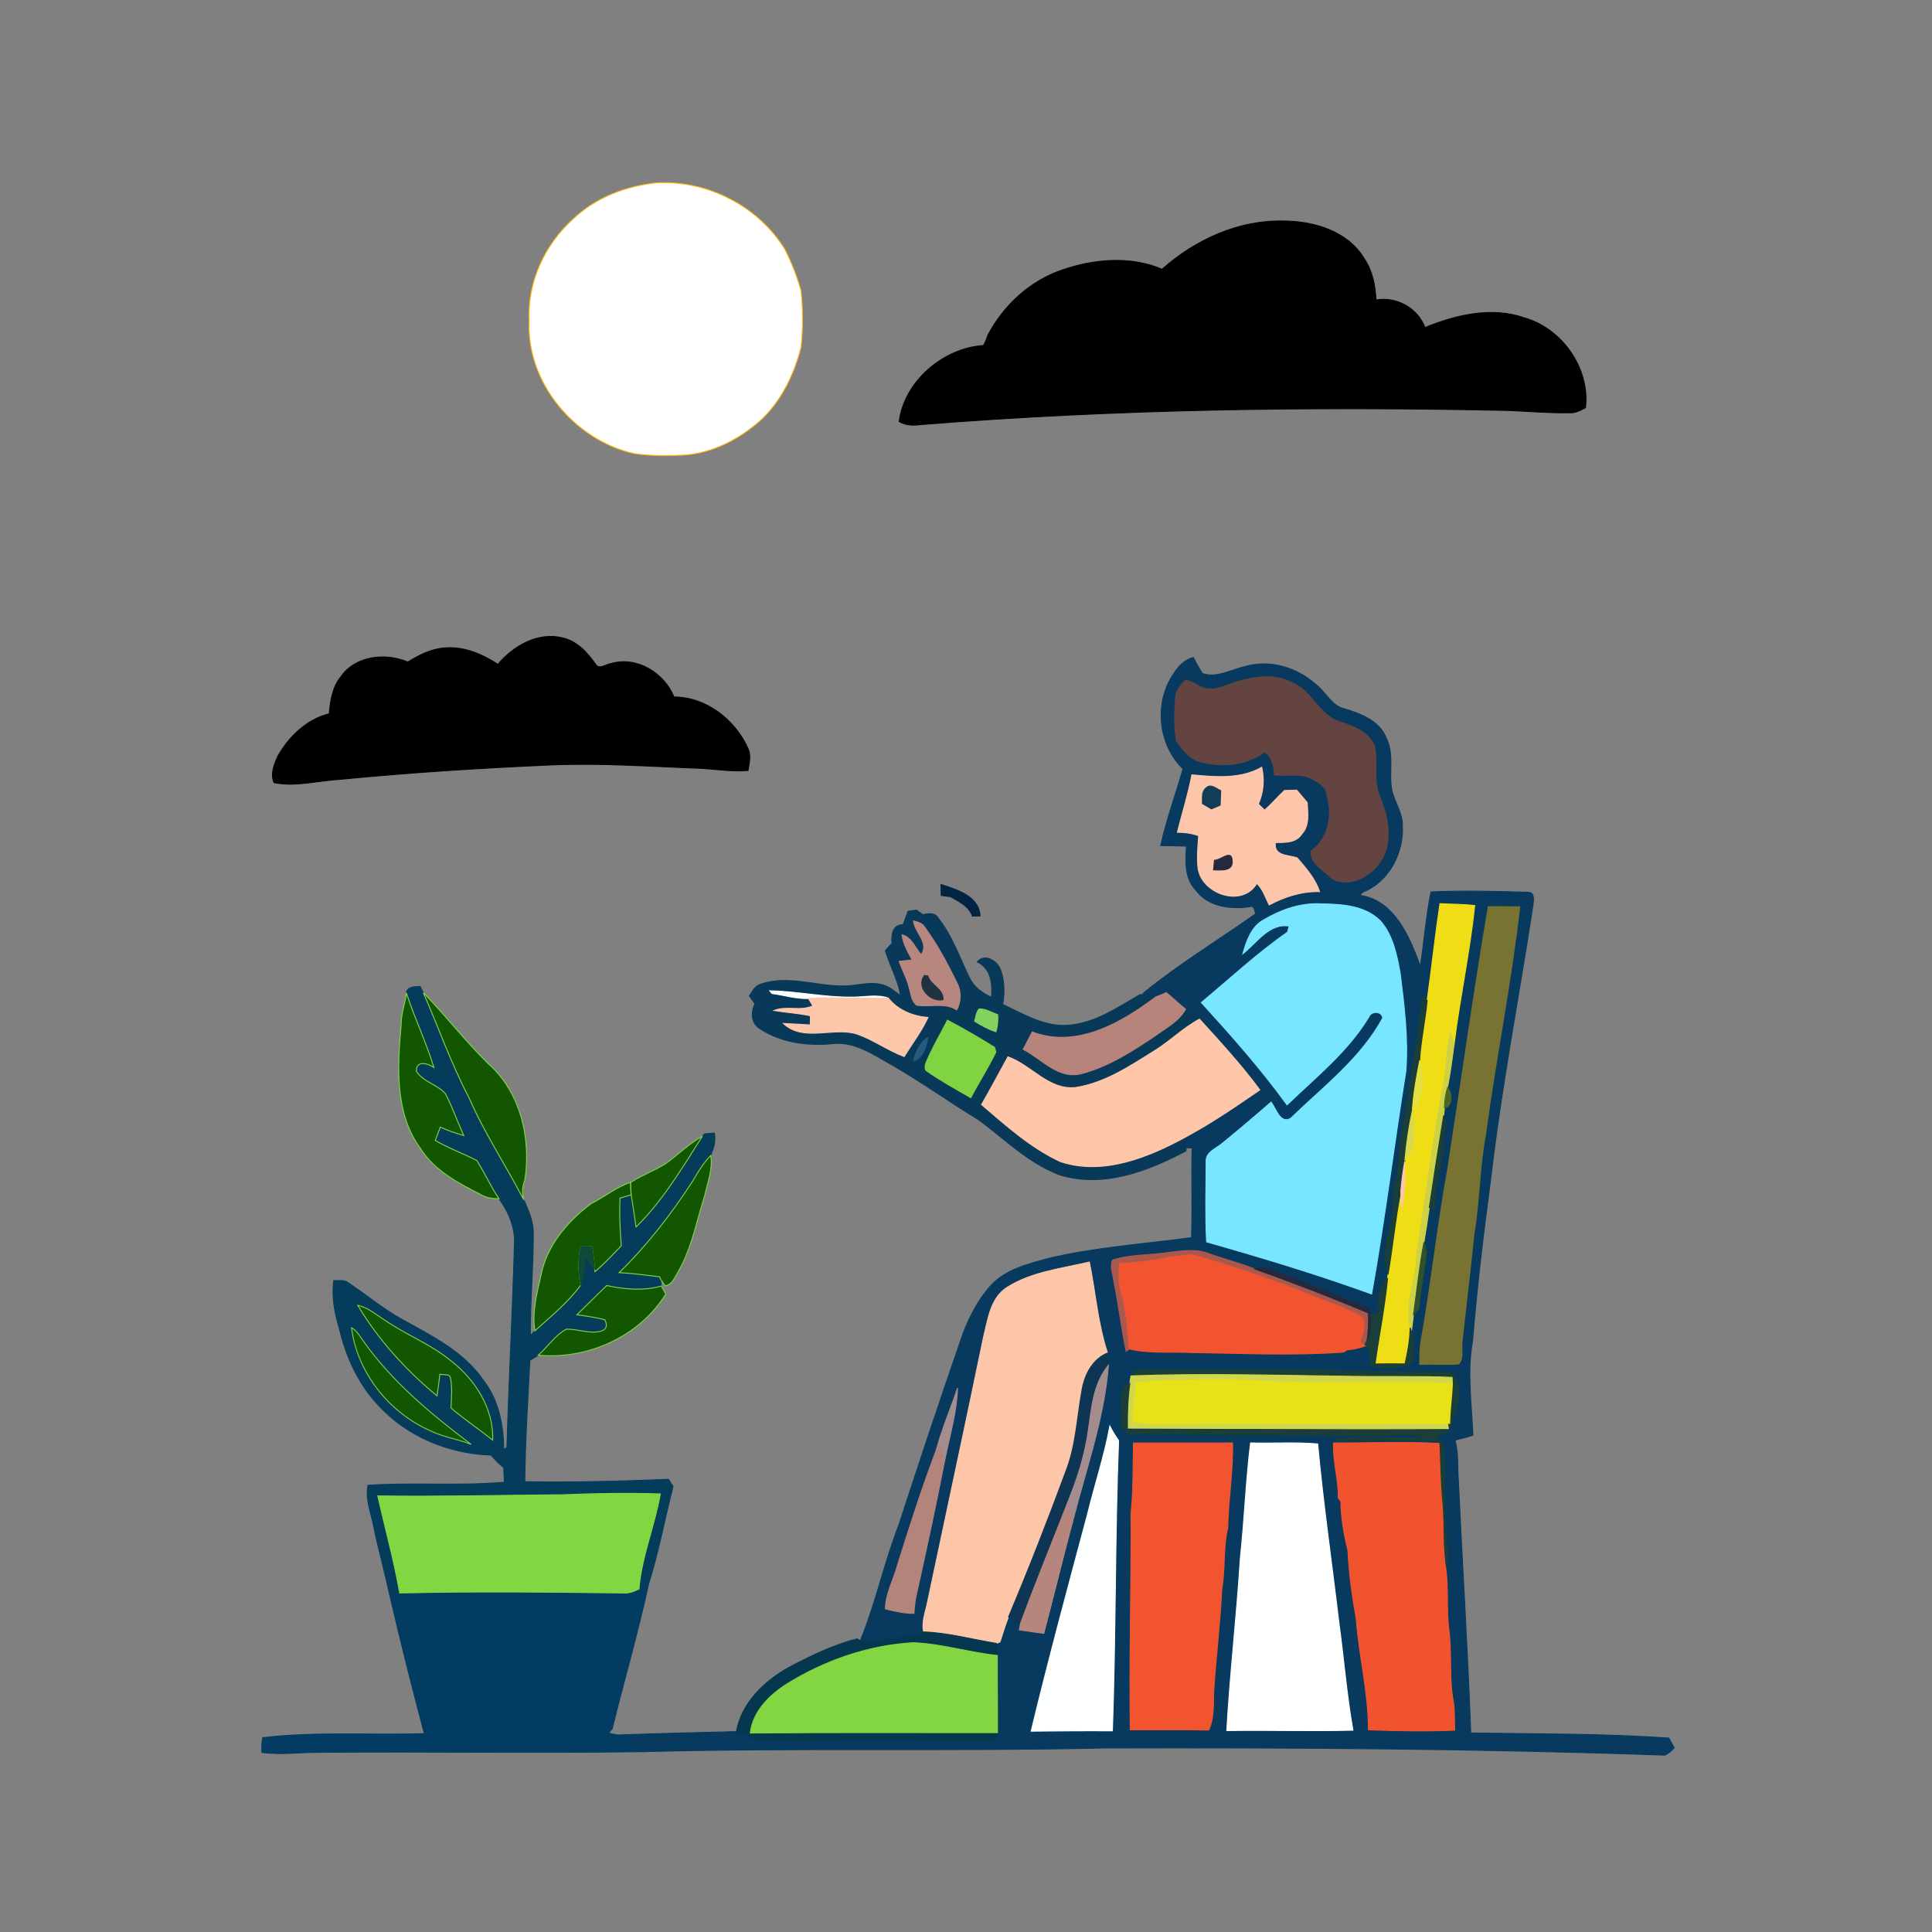 <svg xmlns="http://www.w3.org/2000/svg" height="512pt" version="1.1" viewBox="0 0 512 512" width="512pt"><rect x="0" y="0" width="512" height="512" fill="#808080" stroke="none"/><defs>
                <linearGradient id="grad-82" gradientTransform="rotate(36 0.5 0.5)">
                
                        <stop stop-color="#000000" offset="0"></stop>
                    ,
                        <stop stop-color="#000000" offset="0.5"></stop>
                    
                </linearGradient>
          </defs><defs>
                <linearGradient id="grad-81" gradientTransform="rotate(66 0.5 0.5)">
                
                        <stop stop-color="#000000" offset="0"></stop>
                    ,
                        <stop stop-color="#000000" offset="0.5"></stop>
                    
                </linearGradient>
          </defs>

<path d="M 172.57 29.80 C 173.20 27.32 175.93 26.72 177.66 28.60 C 177.56 32.87 177.79 37.15 177.45 41.41 C 176.53 41.46 174.69 41.54 173.78 41.59 C 173.51 40.94 172.98 39.66 172.71 39.01 C 172.69 35.94 172.72 32.87 172.57 29.80 Z" fill="#f9ba1b" opacity="1.00" stroke="#f9ba1b" stroke-width="0.25" data-index="1" style="visibility: hidden; opacity: 1;"></path>

<path d="M 195.49 42.90 C 197.39 40.14 199.08 37.24 200.78 34.36 C 202.94 33.84 205.56 35.61 204.26 37.98 C 202.64 40.89 200.71 43.62 199.40 46.70 C 198.03 46.64 196.65 46.57 195.28 46.49 C 195.33 45.59 195.44 43.80 195.49 42.90 Z" fill="#fcbc14" opacity="1.00" stroke="#fcbc14" stroke-width="0.25" data-index="3" style="visibility: hidden; opacity: 1;"></path>
<path d="M 151.96 57.98 C 157.89 52.33 165.94 49.27 174.02 48.46 C 187.43 47.72 200.93 54.60 207.99 66.07 C 209.75 69.56 211.20 73.22 212.26 76.99 C 212.81 81.96 212.81 86.99 212.29 91.97 C 210.51 99.01 207.27 105.85 202.01 110.97 C 196.23 116.27 188.89 120.15 180.96 120.62 C 176.63 120.79 172.27 120.85 167.99 120.18 C 152.24 116.63 139.41 101.31 140.25 84.93 C 139.71 74.80 144.44 64.68 151.96 57.98 Z" fill="#ffbc0b" opacity="1.00" stroke="#ffbc0b" stroke-width="0.25" data-index="4" style="opacity: 1; visibility: visible; fill: rgb(255, 255, 255);"></path>

<path d="M 129.38 59.76 C 127.39 58.78 124.78 56.03 127.68 54.38 C 131.32 54.24 134.08 57.26 137.04 59.00 C 138.90 59.87 138.72 61.93 138.81 63.64 C 134.99 64.72 132.38 61.43 129.38 59.76 Z" fill="#feb610" opacity="1.00" stroke="#feb610" stroke-width="0.25" data-index="6" style="visibility: hidden; opacity: 1;"></path>
<path d="M 307.96 71.36 C 316.74 63.56 328.13 58.32 340.03 58.57 C 348.03 58.57 357.13 61.21 361.48 68.47 C 363.70 71.69 364.48 75.63 364.65 79.48 C 370.13 78.58 375.62 81.60 377.64 86.80 C 385.89 83.44 395.27 81.21 403.97 84.23 C 413.99 87.09 421.36 97.61 420.18 108.03 C 418.87 108.72 417.50 109.51 415.96 109.38 C 410.61 109.49 405.28 109.01 399.94 108.78 C 347.90 107.68 295.79 108.35 243.90 112.53 C 241.97 112.81 240.02 112.69 238.29 111.73 C 239.69 100.99 249.94 92.28 260.63 91.56 C 261.11 90.70 261.49 89.80 261.78 88.85 C 265.97 80.95 272.89 74.49 281.41 71.58 C 289.84 68.65 299.60 67.78 307.96 71.36 Z" fill="#073a60" opacity="1.00" stroke="#073a60" stroke-width="0.25" data-index="7" style="opacity: 1; visibility: visible; fill: rgb(0, 0, 0); display: none;"></path>
<path d="M 310.51 75.66 C 320.99 66.04 336.63 60.34 350.47 65.56 C 354.71 67.32 358.10 71.06 359.16 75.55 C 360.19 78.83 359.22 82.45 360.72 85.61 C 363.52 85.29 366.27 84.07 369.14 84.67 C 372.37 86.01 373.51 89.56 374.59 92.58 C 378.20 92.95 381.18 90.64 384.50 89.68 C 391.71 87.29 400.22 86.95 406.90 91.02 C 411.47 94.05 414.82 98.92 415.58 104.39 C 382.10 102.80 348.55 103.07 315.04 103.74 C 291.76 104.69 268.43 105.33 245.23 107.57 C 245.33 104.88 247.88 103.33 249.48 101.46 C 253.16 98.01 258.25 96.34 263.26 97.29 C 265.54 92.97 267.09 88.16 270.63 84.59 C 278.44 75.80 291.34 72.34 302.66 74.93 C 305.18 75.46 308.25 78.12 310.51 75.66 Z" fill="#ffffff" opacity="1.00" stroke="#ffffff" stroke-width="0.25" data-index="8" style="opacity: 1; visibility: visible; fill: rgb(0, 0, 0); display: none;"></path>

<path d="M 220.00 87.17 C 217.78 86.71 217.67 83.27 219.74 82.50 C 223.95 82.36 228.17 82.44 232.38 82.53 C 232.31 84.22 233.29 86.58 231.07 87.28 C 227.39 87.35 223.64 87.69 220.00 87.17 Z" fill="#fbb816" opacity="1.00" stroke="#fbb816" stroke-width="0.25" data-index="10" style="visibility: hidden; opacity: 1;"></path>

<path d="M 211.61 106.95 C 212.17 106.54 213.28 105.71 213.84 105.30 C 217.37 107.69 221.26 109.55 224.52 112.33 C 224.41 113.34 224.30 114.36 224.21 115.38 C 220.30 116.51 217.65 112.98 214.56 111.32 C 213.18 110.28 210.50 109.13 211.61 106.95 Z" fill="#f6b51a" opacity="1.00" stroke="#f6b51a" stroke-width="0.25" data-index="12" style="visibility: hidden; opacity: 1;"></path>

<path d="M 194.56 120.62 C 195.92 120.55 197.32 120.13 198.68 120.48 C 199.78 121.97 200.39 123.74 201.35 125.32 C 202.77 127.87 205.03 130.30 204.44 133.45 C 203.10 133.51 201.72 133.83 200.40 133.50 C 198.67 130.50 197.15 127.38 195.27 124.46 C 194.43 123.35 194.62 121.92 194.56 120.62 Z" fill="#f4b81c" opacity="1.00" stroke="#f4b81c" stroke-width="0.25" data-index="14" style="visibility: hidden; opacity: 1;"></path>

<path d="M 333.26 130.07 C 334.91 131.22 335.76 132.91 335.35 134.96 C 334.56 142.19 334.37 149.47 334.42 156.74 C 333.18 156.63 331.94 156.52 330.71 156.41 C 330.39 148.61 331.64 140.90 331.70 133.12 C 331.63 131.87 332.63 131.02 333.26 130.07 Z" fill="#efa884" opacity="1.00" stroke="#efa884" stroke-width="0.25" data-index="16" style="visibility: hidden; opacity: 1;"></path>

<path d="M 131.94 176.06 C 136.05 171.21 142.53 167.41 149.06 169.04 C 152.94 169.89 155.69 172.99 157.88 176.09 C 158.81 177.56 160.55 176.03 161.80 175.89 C 168.66 173.78 176.01 178.31 178.61 184.71 C 187.19 184.72 194.91 190.83 198.28 198.48 C 199.08 200.30 198.53 202.31 198.23 204.18 C 194.22 204.54 190.25 203.92 186.27 203.64 C 172.85 203.15 159.43 202.15 145.99 202.72 C 127.32 203.53 108.66 204.73 90.05 206.54 C 84.28 206.87 78.39 208.55 72.64 207.42 C 71.57 205.16 72.68 202.55 73.61 200.42 C 76.58 195.20 81.29 190.62 87.27 189.15 C 87.52 185.70 88.10 182.12 90.34 179.34 C 94.19 173.77 102.19 172.94 108.08 175.45 C 111.10 173.58 114.37 171.91 117.99 171.70 C 123.01 171.30 127.82 173.38 131.94 176.06 Z" fill="#073a5f" opacity="1.00" stroke="#073a5f" stroke-width="0.25" data-index="18" style="opacity: 1; visibility: visible; fill: rgb(0, 0, 0); display: none;"></path>

<path d="M 134.16 181.49 C 136.82 177.08 141.68 173.38 147.04 173.83 C 151.56 174.52 154.13 178.69 155.72 182.57 C 156.23 184.28 158.11 183.84 159.45 183.67 C 161.86 180.05 167.49 179.41 170.66 182.36 C 173.30 184.16 174.52 187.19 175.92 189.92 C 182.71 189.28 190.42 192.77 192.78 199.47 C 192.35 199.34 191.50 199.08 191.07 198.94 C 155.37 195.83 119.46 198.42 83.89 202.03 C 81.95 202.33 79.99 202.50 78.02 202.43 C 79.96 199.61 82.30 196.93 85.42 195.39 C 87.64 194.05 90.42 193.98 92.49 192.36 C 92.16 188.99 92.04 185.18 94.39 182.44 C 97.23 178.51 103.17 178.47 106.97 180.97 C 109.09 182.64 110.79 180.07 112.36 178.97 C 116.36 175.91 122.06 176.36 126.30 178.74 C 128.85 179.87 131.10 182.92 134.16 181.49 Z" fill="#feffff" opacity="1.00" stroke="#feffff" stroke-width="0.25" data-index="20" style="opacity: 1; visibility: visible; fill: rgb(0, 0, 0); display: none;"></path>
<path d="M 310.93 178.74 C 312.14 176.70 313.87 174.85 316.24 174.24 C 317.02 175.68 317.74 177.16 318.69 178.50 C 322.45 179.79 326.15 177.51 329.77 176.69 C 336.33 174.69 343.65 176.83 348.66 181.36 C 351.35 183.32 352.74 186.98 356.21 187.82 C 360.51 189.12 365.49 190.95 367.31 195.46 C 369.32 199.34 368.27 203.81 368.65 207.98 C 368.91 211.82 371.76 215.00 371.66 218.90 C 372.03 226.02 368.04 233.75 361.18 236.41 C 360.96 236.62 360.52 237.06 360.30 237.27 C 369.54 238.51 373.60 248.36 376.40 256.08 C 377.41 249.53 377.92 242.77 379.22 236.36 C 387.76 236.00 396.35 236.19 404.90 236.47 C 406.78 236.36 406.41 238.78 406.24 239.97 C 402.58 264.02 397.91 287.91 395.10 312.08 C 393.16 326.50 391.44 340.95 390.23 355.46 C 388.74 363.71 390.02 372.07 390.33 380.35 C 388.77 380.85 387.17 381.25 385.59 381.66 C 386.58 385.17 386.20 388.84 386.49 392.44 C 387.52 414.72 388.96 436.97 389.76 459.26 C 407.26 459.53 424.79 459.40 442.26 460.60 C 442.61 461.24 443.32 462.54 443.67 463.18 C 442.98 464.05 442.15 464.70 441.18 465.13 C 391.82 463.39 342.39 463.10 292.99 463.23 C 252.11 464.17 211.19 463.12 170.31 464.21 C 168.40 462.26 166.13 460.67 163.53 459.79 C 174.07 459.42 184.62 459.16 195.16 458.89 C 197.67 459.92 200.12 461.43 202.95 461.15 C 223.26 460.83 243.58 461.17 263.89 461.11 C 264.00 460.63 264.23 459.66 264.34 459.18 C 264.38 452.36 264.27 445.54 264.30 438.72 C 264.24 437.92 264.13 436.32 264.07 435.52 C 264.31 435.42 264.78 435.22 265.02 435.12 C 265.75 432.90 266.37 430.66 267.27 428.51 C 268.07 428.92 269.67 429.75 270.47 430.17 C 270.38 430.61 270.20 431.49 270.11 431.93 C 272.27 432.26 274.44 432.58 276.62 432.85 C 279.22 422.99 281.64 413.08 284.26 403.23 C 287.76 389.51 292.65 376.00 293.75 361.80 C 293.78 360.71 293.71 359.64 293.51 358.57 C 290.93 350.75 290.33 342.49 288.70 334.46 C 281.38 336.18 273.54 337.02 267.04 341.07 C 262.52 343.83 261.85 349.49 260.68 354.18 C 255.83 377.65 250.77 401.08 245.81 424.54 C 245.31 427.15 244.15 429.78 244.78 432.48 C 242.67 434.24 239.69 433.59 237.18 434.18 C 234.14 434.40 230.98 436.03 228.00 434.79 C 232.07 424.87 234.29 414.24 238.17 404.23 C 243.75 387.18 249.39 370.15 255.29 353.21 C 257.04 348.69 259.34 344.29 262.59 340.67 C 266.58 336.36 272.50 334.96 277.95 333.47 C 290.37 330.53 303.13 329.69 315.75 327.99 C 316.06 320.06 315.72 312.13 315.92 304.20 C 315.53 304.19 314.76 304.18 314.37 304.17 C 314.42 303.41 314.50 301.89 314.54 301.13 C 321.26 297.48 327.57 293.16 333.86 288.84 C 328.98 282.21 323.39 276.16 317.87 270.08 C 316.67 269.16 315.40 268.33 314.19 267.43 C 312.42 266.06 310.84 264.46 309.09 263.08 C 308.38 263.36 306.97 263.93 306.27 264.21 C 305.50 264.04 303.95 263.71 303.18 263.54 L 302.95 263.23 C 312.36 255.53 322.81 249.19 332.75 242.19 C 332.48 241.37 332.45 239.73 331.06 240.32 C 326.05 240.99 320.19 240.30 316.97 235.95 C 313.90 232.86 314.14 228.24 314.43 224.23 C 312.15 224.15 309.88 224.12 307.61 224.08 C 309.12 217.20 311.57 210.54 313.51 203.76 C 306.94 197.39 305.78 186.29 310.93 178.74 Z" fill="#073a5e" opacity="1.00" stroke="#073a5e" stroke-width="0.25" data-index="21" style="opacity: 1;"></path>
<path d="M 328.06 180.60 C 332.64 179.26 337.88 178.54 342.28 180.87 C 347.59 182.94 349.43 189.45 354.94 191.24 C 358.54 192.46 362.71 193.89 364.26 197.74 C 365.23 202.14 363.82 206.85 365.64 211.13 C 367.58 215.58 368.58 220.60 367.29 225.39 C 365.42 230.94 358.84 235.70 353.06 232.91 C 351.03 230.65 347.18 228.99 347.43 225.53 C 352.07 222.25 353.16 216.20 351.74 210.96 C 351.44 208.02 348.44 206.65 346.03 205.73 C 343.32 205.08 340.49 205.73 337.75 205.35 C 337.67 203.05 337.14 200.70 335.18 199.28 C 329.93 202.98 323.08 203.51 317.06 201.55 C 314.81 200.44 313.14 198.37 311.77 196.33 C 311.10 192.64 311.28 188.84 311.52 185.13 C 311.55 183.17 312.80 181.48 314.27 180.29 C 316.30 180.55 317.83 182.37 319.92 182.51 C 322.81 182.94 325.38 181.35 328.06 180.60 Z" fill="#634441" opacity="1.00" stroke="#634441" stroke-width="0.25" data-index="22" style="opacity: 1;"></path>
<path d="M 315.86 205.34 C 322.09 205.92 328.70 206.55 334.38 203.33 C 335.10 206.63 334.87 209.99 333.47 213.07 C 333.89 213.48 334.71 214.29 335.12 214.69 C 337.00 213.08 338.58 211.16 340.40 209.48 C 341.48 209.44 342.56 209.42 343.65 209.39 C 344.57 210.49 345.49 211.59 346.43 212.69 C 346.55 215.52 347.13 218.75 344.97 221.03 C 343.50 223.42 340.42 223.26 337.98 223.29 C 337.56 226.94 341.35 226.51 343.76 227.34 C 346.07 230.04 348.58 232.84 349.70 236.29 C 344.99 236.16 340.45 237.62 336.34 239.82 C 335.36 237.85 334.70 235.66 333.07 234.10 C 329.23 240.64 318.46 236.93 317.49 230.08 C 317.18 227.21 317.43 224.33 317.66 221.47 C 315.84 220.81 313.93 220.56 312.01 220.56 C 313.29 215.49 314.87 210.48 315.86 205.34 Z" fill="#fdc5aa" opacity="1.00" stroke="#fdc5aa" stroke-width="0.25" data-index="23" style="opacity: 1;"></path>
<path d="M 319.77 208.70 C 320.91 207.63 322.39 209.07 323.50 209.52 C 323.45 210.80 323.40 212.08 323.36 213.37 C 322.79 213.62 321.64 214.11 321.07 214.36 C 320.47 214.01 319.26 213.32 318.66 212.97 C 318.73 211.47 318.32 209.70 319.77 208.70 Z" fill="#133c56" opacity="1.00" stroke="#133c56" stroke-width="0.25" data-index="24" style="opacity: 1;"></path>

<path d="M 321.84 227.98 C 323.51 228.04 326.44 224.88 326.54 228.14 C 326.83 231.00 323.48 230.54 321.61 230.53 C 321.68 229.68 321.76 228.82 321.84 227.98 Z" fill="#25293e" opacity="1.00" stroke="#25293e" stroke-width="0.25" data-index="26"></path>
<path d="M 249.37 234.38 C 253.54 235.81 259.43 237.39 259.73 242.72 C 259.22 242.74 258.21 242.76 257.70 242.78 C 256.76 240.12 254.17 238.93 251.91 237.63 C 251.29 237.55 250.05 237.38 249.43 237.30 C 249.40 236.32 249.38 235.35 249.37 234.38 Z" fill="#002442" opacity="1.00" stroke="#002442" stroke-width="0.25" data-index="27"></path>
<path d="M 334.94 243.75 C 339.47 241.08 344.66 239.24 349.99 239.53 C 355.49 239.61 361.74 239.93 365.86 244.09 C 369.20 247.93 370.19 253.13 371.08 257.99 C 372.13 266.56 373.25 275.24 372.57 283.88 C 369.42 303.54 367.00 323.32 363.50 342.92 C 349.12 337.72 334.47 333.28 319.76 329.12 C 319.39 322.07 319.60 315.01 319.64 307.95 C 319.41 305.30 322.32 304.39 323.95 302.97 C 328.31 299.41 332.62 295.77 336.86 292.06 C 338.15 293.75 339.34 298.10 342.11 296.31 C 350.71 287.98 360.61 280.50 366.44 269.79 C 366.16 267.82 363.38 267.89 362.74 269.54 C 357.20 278.73 348.69 285.45 341.08 292.80 C 334.17 283.25 326.31 274.40 318.37 265.68 C 325.91 259.40 333.10 252.67 341.18 247.06 C 341.30 246.65 341.54 245.84 341.66 245.43 C 336.39 244.52 333.04 249.87 329.37 252.76 C 330.34 249.37 331.60 245.51 334.94 243.75 Z" fill="#78e6ff" opacity="1.00" stroke="#78e6ff" stroke-width="0.25" data-index="28" style="opacity: 1;"></path>
<path d="M 378.21 265.10 C 379.42 256.57 380.31 248.00 381.61 239.48 C 384.68 239.64 387.76 239.62 390.82 239.98 C 389.52 252.43 386.83 264.70 385.31 277.13 C 385.10 276.26 384.68 274.52 384.47 273.65 C 383.24 277.89 383.51 282.35 382.66 286.66 C 379.76 301.75 377.90 317.01 375.45 332.17 C 375.45 338.81 372.19 345.22 373.70 351.89 C 373.64 355.12 373.08 358.31 372.34 361.45 C 369.69 361.41 367.04 361.42 364.40 361.46 C 365.47 353.92 366.96 346.44 367.72 338.86 C 367.75 338.58 367.82 338.02 367.85 337.73 C 369.10 330.37 369.79 322.93 371.24 315.60 C 371.29 317.10 371.37 318.59 371.46 320.09 C 372.33 316.06 372.33 311.93 372.26 307.84 L 372.31 307.41 C 375.58 303.99 374.72 298.77 374.27 294.50 L 374.28 294.40 C 377.33 290.79 377.45 285.41 376.22 281.05 C 376.52 275.69 377.72 270.44 378.21 265.10 Z" fill="#efdd16" opacity="1.00" stroke="#efdd16" stroke-width="0.25" data-index="29" style="opacity: 1;"></path>
<path d="M 394.41 240.27 C 397.19 240.27 399.96 240.27 402.74 240.32 C 400.46 260.61 396.34 280.64 393.65 300.87 C 392.05 309.51 392.06 318.35 390.61 327.01 C 389.68 336.35 388.52 345.65 387.52 354.98 C 387.10 357.04 388.06 359.86 386.57 361.46 C 383.13 361.72 379.67 361.44 376.23 361.56 C 376.27 359.68 376.25 357.79 376.50 355.93 C 379.26 340.58 380.90 325.05 383.68 309.71 C 387.28 286.57 390.50 263.36 394.41 240.27 Z" fill="#797333" opacity="1.00" stroke="#797333" stroke-width="0.25" data-index="30" style="opacity: 1;"></path>
<path d="M 240.65 241.50 C 241.20 241.42 242.31 241.26 242.87 241.18 C 243.29 241.49 244.14 242.11 244.57 242.41 C 246.00 242.06 247.84 241.78 248.66 243.37 C 252.42 248.08 254.34 253.89 256.97 259.24 C 258.14 261.61 260.39 263.25 262.77 264.29 C 263.00 260.67 262.68 256.66 258.96 254.90 C 260.95 252.59 264.18 254.57 265.11 256.86 C 266.20 259.84 266.28 263.07 265.73 266.18 C 271.42 268.85 277.29 272.48 283.86 271.62 C 290.66 270.90 296.36 266.85 302.13 263.59 L 303.18 263.54 C 303.95 263.71 305.50 264.04 306.27 264.21 C 297.12 271.13 285.29 277.95 273.55 273.48 C 272.75 275.01 271.96 276.54 271.17 278.08 C 276.18 280.67 280.56 286.24 286.82 284.47 C 293.98 282.55 300.34 278.41 306.43 274.29 C 309.22 272.26 312.48 270.58 314.19 267.43 C 315.40 268.33 316.67 269.16 317.87 270.08 C 313.46 272.44 309.93 276.08 305.66 278.65 C 299.24 282.67 292.63 287.06 284.99 288.21 C 277.87 288.93 273.34 282.27 267.11 280.07 C 264.80 284.30 262.53 288.56 260.12 292.73 C 266.65 298.31 273.18 304.22 281.06 307.86 C 292.49 311.61 304.54 306.62 314.54 301.13 C 314.50 301.89 314.42 303.41 314.37 304.17 L 314.28 305.01 C 304.19 310.35 292.30 314.92 280.86 311.35 C 272.62 308.30 266.31 301.88 259.36 296.75 C 251.46 291.97 243.98 286.52 235.94 281.96 C 231.32 279.40 226.59 276.06 221.03 276.55 C 214.34 277.25 207.16 276.40 201.45 272.64 C 199.00 271.24 198.98 268.28 200.07 266.01 C 199.70 265.49 198.97 264.44 198.60 263.92 C 199.41 262.64 200.17 261.14 201.79 260.76 C 209.05 258.33 216.60 261.51 224.00 261.28 C 227.35 261.20 230.76 260.02 234.08 261.04 C 235.83 261.56 237.19 262.84 238.67 263.84 C 238.01 259.67 235.80 255.95 234.63 251.92 C 235.19 251.26 235.77 250.63 236.38 250.03 C 236.18 247.88 236.49 244.99 239.32 245.07 C 239.77 243.88 240.21 242.68 240.65 241.50 Z" fill="#093958" opacity="1.00" stroke="#093958" stroke-width="0.25" data-index="31" style="opacity: 1;"></path>
<path d="M 242.08 244.05 C 243.23 244.37 244.50 244.65 245.12 245.82 C 248.49 250.36 251.08 255.41 253.61 260.46 C 254.77 262.66 254.74 265.45 253.55 267.64 C 250.36 265.55 246.47 266.98 242.95 266.39 C 241.51 265.34 241.46 263.46 240.99 261.92 C 240.40 259.42 239.11 257.17 238.29 254.76 C 239.15 254.67 240.88 254.49 241.75 254.40 C 240.57 252.30 239.37 250.15 239.03 247.72 C 241.63 248.39 242.50 251.20 244.14 253.01 C 246.32 249.77 242.40 247.20 242.08 244.05 Z" fill="#b7867e" opacity="1.00" stroke="#b7867e" stroke-width="0.25" data-index="32"></path>
<path d="M 249.93 264.92 C 246.51 265.71 242.63 261.48 245.00 258.50 L 245.89 258.63 C 246.67 261.20 250.04 262.00 249.93 264.92 Z" fill="#1f3241" opacity="1.00" stroke="#1f3241" stroke-width="0.25" data-index="33"></path>
<path d="M 107.69 263.13 C 107.92 261.34 110.04 261.53 111.34 261.43 C 111.55 261.84 111.97 262.66 112.18 263.06 C 116.22 272.31 119.54 281.88 124.25 290.83 C 128.35 300.26 134.07 308.86 138.80 317.96 C 140.07 320.80 141.42 323.78 141.33 326.97 C 141.36 335.98 140.48 344.96 140.56 353.97 C 140.95 353.53 141.36 353.10 141.77 352.67 C 146.00 348.85 150.54 345.16 153.92 340.55 C 154.90 338.16 154.90 335.54 155.00 333.00 C 155.85 334.09 156.71 335.16 157.56 336.26 L 157.68 337.01 C 160.17 334.89 162.40 332.49 164.66 330.13 C 164.31 325.93 164.10 321.72 164.32 317.51 C 165.06 317.30 166.53 316.87 167.27 316.65 C 167.73 319.49 168.16 322.33 168.55 325.18 C 175.65 318.20 180.83 309.48 186.14 301.11 L 186.73 300.47 C 187.38 300.42 188.68 300.33 189.33 300.29 C 189.58 301.91 189.41 303.45 188.82 304.92 C 188.70 305.24 188.46 305.89 188.34 306.21 C 186.48 308.17 185.01 310.44 183.70 312.80 C 178.01 321.59 171.59 329.93 164.08 337.26 C 167.67 337.46 171.23 337.92 174.80 338.37 L 175.07 339.01 C 175.11 339.46 175.21 340.37 175.25 340.82 C 170.53 342.14 165.52 341.71 160.79 340.68 C 158.12 343.22 155.54 345.85 152.89 348.42 C 155.38 348.79 157.89 349.10 160.32 349.78 C 161.08 351.44 160.64 352.46 159.00 352.85 C 156.06 353.48 153.10 352.17 150.13 352.24 C 147.09 353.83 145.19 356.91 142.64 359.14 C 141.91 359.61 141.17 360.07 140.42 360.50 C 139.87 371.22 139.19 381.93 139.07 392.67 C 151.77 392.87 164.47 392.55 177.16 392.03 C 177.46 392.51 178.06 393.46 178.36 393.93 C 176.17 402.56 174.53 411.35 171.86 419.85 C 171.17 421.02 170.42 422.14 169.67 423.28 C 169.58 422.80 169.40 421.85 169.31 421.37 C 169.97 412.68 173.51 404.48 175.00 395.90 C 166.31 395.62 157.61 395.77 148.92 396.13 C 132.65 396.25 116.38 396.65 100.11 396.43 C 102.07 405.08 104.43 413.66 105.97 422.41 C 105.33 422.58 104.03 422.93 103.38 423.11 C 102.01 416.80 100.27 410.58 98.97 404.26 C 98.26 400.74 96.78 397.25 97.52 393.61 C 109.54 392.83 121.66 393.83 133.67 392.81 C 133.61 391.50 133.55 390.21 133.48 388.92 C 132.26 387.93 131.15 386.82 130.15 385.61 C 119.09 385.27 108.00 380.77 100.45 372.57 C 95.05 366.96 91.69 359.64 89.94 352.11 C 88.68 348.00 87.86 343.68 88.45 339.37 C 89.68 339.47 91.08 339.08 92.15 339.86 C 96.76 342.92 101.04 346.50 105.84 349.27 C 113.89 353.78 122.74 357.96 128.10 365.81 C 132.18 370.98 133.44 377.73 133.50 384.16 C 133.71 384.02 134.13 383.72 134.34 383.57 C 134.85 365.71 135.82 347.84 136.32 329.97 C 136.64 325.53 134.83 321.22 132.25 317.68 C 130.02 314.45 128.47 310.82 126.36 307.54 C 122.74 305.68 118.87 304.30 115.35 302.22 C 115.79 301.05 116.24 299.88 116.69 298.71 C 118.71 299.59 120.78 300.33 122.90 300.93 C 121.24 297.26 119.90 293.44 118.05 289.86 C 115.93 287.37 112.16 286.76 110.36 283.91 C 110.24 280.89 113.40 281.82 114.99 282.89 C 112.94 276.17 109.86 269.81 107.69 263.13 Z" fill="#053b5b" opacity="1.00" stroke="#053b5b" stroke-width="0.25" data-index="34" style="opacity: 1;"></path>
<path d="M 203.99 262.58 C 211.36 262.70 218.64 264.38 226.03 264.25 C 229.15 264.24 232.35 263.47 235.40 264.50 C 228.35 264.72 221.29 264.22 214.25 264.61 C 210.98 264.74 207.80 263.71 204.58 263.28 C 204.44 263.11 204.14 262.75 203.99 262.58 Z" fill="#ffffff" opacity="1.00" stroke="#ffffff" stroke-width="0.25" data-index="35" style="opacity: 1;"></path>
<path d="M 106.31 271.56 C 106.24 268.67 107.41 265.97 107.69 263.13 C 109.86 269.81 112.94 276.17 114.99 282.89 C 113.40 281.82 110.24 280.89 110.36 283.91 C 112.16 286.76 115.93 287.37 118.05 289.86 C 119.90 293.44 121.24 297.26 122.90 300.93 C 120.78 300.33 118.71 299.59 116.69 298.71 C 116.24 299.88 115.79 301.05 115.35 302.22 C 118.87 304.30 122.74 305.68 126.36 307.54 C 128.47 310.82 130.02 314.45 132.25 317.68 C 130.62 317.65 128.97 317.51 127.55 316.65 C 121.60 313.60 115.23 310.35 111.54 304.51 C 104.52 295.12 105.33 282.61 106.31 271.56 Z" fill="#81d346" opacity="1.00" stroke="#81d346" stroke-width="0.25" data-index="36" style="opacity: 1; visibility: visible; fill: rgb(19, 86, 1);"></path>
<path d="M 112.18 263.06 C 118.11 269.12 123.26 275.89 129.34 281.83 C 137.96 289.38 140.81 301.79 139.08 312.80 C 138.38 314.45 138.32 316.22 138.80 317.96 C 134.07 308.86 128.35 300.26 124.25 290.83 C 119.54 281.88 116.22 272.31 112.18 263.06 Z" fill="#80d444" opacity="1.00" stroke="#80d444" stroke-width="0.25" data-index="37" style="opacity: 1; visibility: visible; fill: rgb(19, 86, 1);"></path>
<path d="M 214.25 264.61 C 221.29 264.22 228.35 264.72 235.40 264.50 C 237.96 267.73 241.89 269.31 245.93 269.65 C 244.22 273.33 241.74 276.56 239.62 280.00 C 235.26 278.36 231.45 275.53 227.05 274.01 C 220.73 272.06 212.95 276.25 207.60 271.22 C 209.97 271.33 212.35 271.49 214.73 271.62 C 214.74 271.02 214.76 269.81 214.77 269.20 C 211.59 268.49 208.32 268.33 205.10 267.80 C 208.42 266.45 212.17 268.09 215.42 266.55 C 215.13 266.06 214.54 265.10 214.25 264.61 Z" fill="#fdc7ab" opacity="1.00" stroke="#fdc7ab" stroke-width="0.25" data-index="38" style="opacity: 1;"></path>
<path d="M 306.27 264.21 C 306.97 263.93 308.38 263.36 309.09 263.08 C 310.84 264.46 312.42 266.06 314.19 267.43 C 312.48 270.58 309.22 272.26 306.43 274.29 C 300.34 278.41 293.98 282.55 286.82 284.47 C 280.56 286.24 276.18 280.67 271.17 278.08 C 271.96 276.54 272.75 275.01 273.55 273.48 C 285.29 277.95 297.12 271.13 306.27 264.21 Z" fill="#b6847b" opacity="1.00" stroke="#b6847b" stroke-width="0.25" data-index="39" style="opacity: 1;"></path>
<path d="M 377.06 264.38 L 378.21 265.10 C 377.72 270.44 376.52 275.69 376.22 281.05 C 375.38 285.47 374.54 289.90 374.28 294.40 L 374.27 294.50 C 373.31 298.75 372.74 303.07 372.31 307.41 L 372.26 307.84 C 371.81 310.41 371.46 313.00 371.24 315.60 C 369.79 322.93 369.10 330.37 367.85 337.73 C 366.28 332.92 367.67 327.85 369.06 323.19 C 369.21 319.19 369.26 315.17 370.35 311.28 C 371.03 305.83 370.99 300.28 372.65 294.99 C 374.08 284.79 375.72 274.60 377.06 264.38 Z" fill="#1b3e37" opacity="1.00" stroke="#1b3e37" stroke-width="0.25" data-index="40"></path>
<path d="M 259.44 267.40 C 261.20 267.23 262.76 268.36 264.38 268.87 C 264.55 270.41 264.35 271.94 263.95 273.43 C 261.92 272.78 260.07 271.75 258.27 270.63 C 258.63 269.55 258.66 268.30 259.44 267.40 Z" fill="#82d25d" opacity="1.00" stroke="#82d25d" stroke-width="0.25" data-index="41"></path>
<path d="M 305.66 278.65 C 309.93 276.08 313.46 272.44 317.87 270.08 C 323.39 276.16 328.98 282.21 333.86 288.84 C 327.57 293.16 321.26 297.48 314.54 301.13 C 304.54 306.62 292.49 311.61 281.06 307.86 C 273.18 304.22 266.65 298.31 260.12 292.73 C 262.53 288.56 264.80 284.30 267.11 280.07 C 273.34 282.27 277.87 288.93 284.99 288.21 C 292.63 287.06 299.24 282.67 305.66 278.65 Z" fill="#ffc6a9" opacity="1.00" stroke="#ffc6a9" stroke-width="0.25" data-index="42" style="opacity: 1;"></path>
<path d="M 251.08 270.36 C 255.32 272.59 259.48 275.01 263.56 277.54 C 263.65 277.86 263.82 278.49 263.91 278.81 C 261.91 282.95 259.41 286.84 257.25 290.90 C 253.23 288.57 249.14 286.34 245.35 283.65 C 244.72 282.35 245.75 281.04 246.16 279.86 C 247.68 276.63 249.48 273.54 251.08 270.36 Z" fill="#80d442" opacity="1.00" stroke="#80d442" stroke-width="0.25" data-index="43" style="opacity: 1;"></path>
<path d="M 382.66 286.66 C 383.51 282.35 383.24 277.89 384.47 273.65 C 384.68 274.52 385.10 276.26 385.31 277.13 C 384.79 280.82 384.34 284.53 383.61 288.19 C 383.10 289.94 382.81 291.75 382.79 293.59 C 382.74 294.09 382.64 295.10 382.59 295.60 C 381.25 303.73 379.98 311.88 378.78 320.03 C 378.33 323.09 377.88 326.15 377.36 329.20 C 376.17 335.53 375.50 341.95 374.60 348.32 C 374.41 349.82 374.24 351.33 374.04 352.84 L 373.70 351.89 C 372.19 345.22 375.45 338.81 375.45 332.17 C 377.90 317.01 379.76 301.75 382.66 286.66 Z" fill="#cdd146" opacity="1.00" stroke="#cdd146" stroke-width="0.25" data-index="44"></path>
<path d="M 242.07 281.11 C 242.69 278.72 243.72 276.31 245.92 274.96 C 245.39 277.32 244.78 280.39 242.07 281.11 Z" fill="#265a7f" opacity="1.00" stroke="#265a7f" stroke-width="0.25" data-index="45"></path>
<path d="M 374.28 294.40 C 374.54 289.90 375.38 285.47 376.22 281.05 C 377.45 285.41 377.33 290.79 374.28 294.40 Z" fill="#e4e040" opacity="1.00" stroke="#e4e040" stroke-width="0.25" data-index="46"></path>
<path d="M 382.79 293.59 C 382.81 291.75 383.10 289.94 383.61 288.19 C 384.88 289.51 385.00 293.40 382.79 293.59 Z" fill="#4d6622" opacity="1.00" stroke="#4d6622" stroke-width="0.25" data-index="47"></path>
<path d="M 372.31 307.41 C 372.74 303.07 373.31 298.75 374.27 294.50 C 374.72 298.77 375.58 303.99 372.31 307.41 Z" fill="#d9d84f" opacity="1.00" stroke="#d9d84f" stroke-width="0.25" data-index="48"></path>
<path d="M 378.78 320.03 C 379.98 311.88 381.25 303.73 382.59 295.60 C 382.75 296.18 383.07 297.35 383.22 297.93 C 382.08 301.93 382.75 306.19 381.47 310.16 C 380.36 313.44 380.31 316.92 380.10 320.34 L 378.78 320.03 Z" fill="#1b3e37" opacity="1.00" stroke="#1b3e37" stroke-width="0.25" data-index="49"></path>
<path d="M 176.39 308.40 C 179.69 306.04 182.57 303.08 186.14 301.11 C 180.83 309.48 175.65 318.20 168.55 325.18 C 168.16 322.33 167.73 319.49 167.27 316.65 C 167.14 315.56 167.10 314.45 167.08 313.36 C 170.06 311.47 173.39 310.25 176.39 308.40 Z" fill="#7ed047" opacity="1.00" stroke="#7ed047" stroke-width="0.25" data-index="50" style="opacity: 1; visibility: visible; fill: rgb(19, 86, 1);"></path>
<path d="M 183.70 312.80 C 185.01 310.44 186.48 308.17 188.34 306.21 C 188.96 309.78 187.55 313.22 186.81 316.65 C 184.59 323.59 183.32 330.95 179.56 337.30 C 178.73 338.64 178.06 340.53 176.26 340.74 C 175.96 340.30 175.37 339.44 175.07 339.01 L 174.80 338.37 C 171.23 337.92 167.67 337.46 164.08 337.26 C 171.59 329.93 178.01 321.59 183.70 312.80 Z" fill="#7fd341" opacity="1.00" stroke="#7fd341" stroke-width="0.25" data-index="51" style="opacity: 1; visibility: visible; fill: rgb(19, 86, 1);"></path>
<path d="M 371.24 315.60 C 371.46 313.00 371.81 310.41 372.26 307.84 C 372.33 311.93 372.33 316.06 371.46 320.09 C 371.37 318.59 371.29 317.10 371.24 315.60 Z" fill="#fdc7ab" opacity="1.00" stroke="#fdc7ab" stroke-width="0.25" data-index="52"></path>
<path d="M 156.62 318.99 C 160.17 317.23 163.28 314.57 167.08 313.36 C 167.10 314.45 167.14 315.56 167.27 316.65 C 166.53 316.87 165.06 317.30 164.32 317.51 C 164.10 321.72 164.31 325.93 164.66 330.13 C 162.40 332.49 160.17 334.89 157.68 337.01 L 157.56 336.26 C 157.37 334.28 157.17 332.30 156.80 330.34 C 156.10 330.33 154.68 330.30 153.98 330.29 C 153.18 333.67 153.32 337.15 153.92 340.55 C 150.54 345.16 146.00 348.85 141.77 352.67 C 140.91 347.71 142.31 342.73 143.37 337.92 C 144.91 330.08 150.40 323.68 156.62 318.99 Z" fill="#81d443" opacity="1.00" stroke="#81d443" stroke-width="0.25" data-index="53" style="opacity: 1; visibility: visible; fill: rgb(19, 86, 1);"></path>
<path d="M 153.98 330.29 C 154.68 330.30 156.10 330.33 156.80 330.34 C 157.17 332.30 157.37 334.28 157.56 336.26 C 156.71 335.16 155.85 334.09 155.00 333.00 C 154.90 335.54 154.90 338.16 153.92 340.55 C 153.32 337.15 153.18 333.67 153.98 330.29 Z" fill="#0e4b36" opacity="1.00" stroke="#0e4b36" stroke-width="0.25" data-index="54" style="opacity: 1;"></path>
<path d="M 374.60 348.32 C 375.50 341.95 376.17 335.53 377.36 329.20 C 377.54 329.90 377.90 331.28 378.07 331.97 C 377.31 336.96 376.52 341.94 375.90 346.95 C 375.57 347.29 374.92 347.98 374.60 348.32 Z" fill="#31512b" opacity="1.00" stroke="#31512b" stroke-width="0.25" data-index="55"></path>
<path d="M 309.98 331.86 C 313.02 331.53 316.19 331.02 319.20 331.83 C 323.60 333.44 328.15 334.58 332.52 336.30 C 342.68 339.88 352.73 343.78 362.66 347.95 C 362.72 350.43 362.67 352.92 362.24 355.37 L 361.71 356.27 C 361.38 356.20 360.73 356.06 360.40 355.99 C 360.87 353.80 362.23 351.36 360.97 349.21 C 357.11 346.71 352.61 345.42 348.39 343.65 C 337.81 339.36 326.97 335.66 316.03 332.52 C 309.54 332.87 303.22 334.80 296.68 334.85 C 296.44 337.46 296.41 340.12 297.17 342.67 C 298.54 347.49 298.92 352.51 299.23 357.49 L 298.44 358.16 C 297.15 351.82 296.36 345.40 295.09 339.06 C 294.90 337.39 294.08 335.56 294.83 333.93 C 299.72 332.36 304.95 332.69 309.98 331.86 Z" fill="#a9584e" opacity="1.00" stroke="#a9584e" stroke-width="0.25" data-index="56" style="opacity: 1;"></path>
<path d="M 296.68 334.85 C 303.22 334.80 309.54 332.87 316.03 332.52 C 326.97 335.66 337.81 339.36 348.39 343.65 C 352.61 345.42 357.11 346.71 360.97 349.21 C 362.23 351.36 360.87 353.80 360.40 355.99 C 360.73 356.06 361.38 356.20 361.71 356.27 L 362.06 356.57 C 360.42 357.21 358.71 357.59 356.96 357.75 L 356.09 358.32 C 342.75 359.30 329.35 358.64 315.98 358.44 C 310.40 358.18 304.72 358.76 299.23 357.49 C 298.92 352.51 298.54 347.49 297.17 342.67 C 296.41 340.12 296.44 337.46 296.68 334.85 Z" fill="#f2542f" opacity="1.00" stroke="#f2542f" stroke-width="0.25" data-index="57" style="opacity: 1;"></path>
<path d="M 267.04 341.07 C 273.54 337.02 281.38 336.18 288.70 334.46 C 290.33 342.49 290.93 350.75 293.51 358.57 C 289.60 360.17 287.54 364.11 286.80 368.07 C 285.41 375.47 285.19 383.17 282.35 390.24 C 277.59 403.10 272.60 415.88 267.27 428.51 C 266.37 430.66 265.75 432.90 265.02 435.12 C 264.78 435.22 264.31 435.42 264.07 435.52 C 257.65 434.49 251.30 432.70 244.78 432.48 C 244.15 429.78 245.31 427.15 245.81 424.54 C 250.77 401.08 255.83 377.65 260.68 354.18 C 261.85 349.49 262.52 343.83 267.04 341.07 Z" fill="#fec6a9" opacity="1.00" stroke="#fec6a9" stroke-width="0.25" data-index="58" style="opacity: 1;"></path>
<path d="M 332.52 336.30 C 334.70 335.45 336.87 336.61 338.91 337.27 C 346.83 340.23 354.61 343.54 362.48 346.59 C 362.68 347.04 363.08 347.93 363.28 348.37 C 363.50 350.75 363.82 353.36 362.24 355.37 C 362.67 352.92 362.72 350.43 362.66 347.95 C 352.73 343.78 342.68 339.88 332.52 336.30 Z" fill="#25293e" opacity="1.00" stroke="#25293e" stroke-width="0.25" data-index="59"></path>
<path d="M 364.93 348.61 C 365.79 345.48 364.73 340.83 367.72 338.86 C 366.96 346.44 365.47 353.92 364.40 361.46 C 367.04 361.42 369.69 361.41 372.34 361.45 C 373.08 358.31 373.64 355.12 373.70 351.89 L 374.04 352.84 C 375.07 355.47 374.24 358.39 374.32 361.14 C 370.88 362.85 366.94 362.77 363.30 361.86 C 363.11 360.10 363.63 357.83 362.06 356.57 L 361.71 356.27 L 362.24 355.37 C 363.82 353.36 363.50 350.75 363.28 348.37 C 363.70 348.43 364.52 348.55 364.93 348.61 Z" fill="#1b3e37" opacity="1.00" stroke="#1b3e37" stroke-width="0.25" data-index="60"></path>
<path d="M 152.89 348.42 C 155.54 345.85 158.12 343.22 160.79 340.68 C 165.52 341.71 170.53 342.14 175.25 340.82 C 175.55 341.35 176.14 342.41 176.44 342.94 C 169.43 354.23 155.70 360.37 142.64 359.14 C 145.19 356.91 147.09 353.83 150.13 352.24 C 153.10 352.17 156.06 353.48 159.00 352.85 C 160.64 352.46 161.08 351.44 160.32 349.78 C 157.89 349.10 155.38 348.79 152.89 348.42 Z" fill="#7fd147" opacity="1.00" stroke="#7fd147" stroke-width="0.25" data-index="61" style="opacity: 1; visibility: visible; fill: rgb(19, 86, 1);"></path>
<path d="M 94.80 345.92 C 97.58 346.52 99.73 348.45 102.08 349.92 C 107.68 353.79 114.18 356.22 119.45 360.59 C 125.91 365.54 130.87 373.29 130.57 381.65 C 126.93 378.74 123.05 376.15 119.50 373.13 C 119.63 370.54 119.89 367.92 119.41 365.36 C 119.35 363.93 117.50 364.45 116.57 364.18 C 116.37 366.10 116.12 368.00 115.80 369.91 C 107.59 363.13 100.26 355.06 94.80 345.92 Z" fill="#7ed245" opacity="1.00" stroke="#7ed245" stroke-width="0.25" data-index="62" style="opacity: 1; visibility: visible; fill: rgb(19, 86, 1);"></path>
<path d="M 93.15 351.85 C 94.65 352.68 95.42 354.26 96.42 355.58 C 104.09 366.36 114.38 374.86 124.85 382.77 C 121.27 381.37 117.39 380.83 113.92 379.11 C 103.05 374.28 94.63 363.71 93.15 351.85 Z" fill="#78ce48" opacity="1.00" stroke="#78ce48" stroke-width="0.25" data-index="63" style="opacity: 1; visibility: visible; fill: rgb(19, 86, 1);"></path>
<path d="M 293.51 358.57 C 293.71 359.64 293.78 360.71 293.75 361.80 C 288.82 367.76 289.31 375.73 287.74 382.88 C 286.70 388.23 284.86 393.38 282.85 398.43 C 278.71 409.01 274.39 419.51 270.47 430.17 C 269.67 429.75 268.07 428.92 267.27 428.51 C 272.60 415.88 277.59 403.10 282.35 390.24 C 285.19 383.17 285.41 375.47 286.80 368.07 C 287.54 364.11 289.60 360.17 293.51 358.57 Z" fill="#0e3554" opacity="1.00" stroke="#0e3554" stroke-width="0.25" data-index="64" style="opacity: 1;"></path>
<path d="M 287.74 382.88 C 289.31 375.73 288.82 367.76 293.75 361.80 C 292.65 376.00 287.76 389.51 284.26 403.23 C 283.82 401.61 283.33 400.02 282.85 398.43 C 284.86 393.38 286.70 388.23 287.74 382.88 Z" fill="#a58c8e" opacity="1.00" stroke="#a58c8e" stroke-width="0.25" data-index="65"></path>
<path d="M 300.21 364.60 C 299.95 362.40 302.76 363.39 304.01 363.08 C 324.66 363.11 345.32 362.79 365.95 363.62 C 372.28 363.77 378.62 363.38 384.94 363.80 C 388.07 368.00 385.94 373.98 384.18 378.44 L 384.19 377.22 C 384.21 373.68 384.79 370.17 384.89 366.64 C 384.87 366.23 384.84 365.42 384.82 365.01 C 375.55 364.64 366.25 364.91 356.97 364.72 C 338.05 364.48 319.12 363.93 300.21 364.60 Z" fill="#1b3e37" opacity="1.00" stroke="#1b3e37" stroke-width="0.25" data-index="66" style="opacity: 1;"></path>
<path d="M 300.21 364.60 C 319.12 363.93 338.05 364.48 356.97 364.72 C 366.25 364.91 375.55 364.64 384.82 365.01 C 384.84 365.42 384.87 366.23 384.89 366.64 C 366.26 365.89 347.58 367.08 328.97 365.68 C 319.68 365.55 310.38 365.68 301.12 366.39 C 300.73 369.80 300.48 373.22 300.17 376.63 C 302.39 377.22 304.69 377.39 306.99 377.32 C 332.54 377.04 358.08 377.40 383.63 377.22 L 383.84 378.59 C 355.49 378.75 327.13 378.53 298.78 378.47 C 298.73 374.53 298.87 370.59 299.41 366.69 C 299.49 366.17 299.63 365.14 299.71 364.63 L 300.21 364.60 Z" fill="#d1d74d" opacity="1.00" stroke="#d1d74d" stroke-width="0.25" data-index="67"></path>
<path d="M 301.12 366.39 C 310.38 365.68 319.68 365.55 328.97 365.68 C 347.58 367.08 366.26 365.89 384.89 366.64 C 384.79 370.17 384.21 373.68 384.19 377.22 L 383.63 377.22 C 358.08 377.40 332.54 377.04 306.99 377.32 C 304.69 377.39 302.39 377.22 300.17 376.63 C 300.48 373.22 300.73 369.80 301.12 366.39 Z" fill="#e9e118" opacity="1.00" stroke="#e9e118" stroke-width="0.25" data-index="68" style="opacity: 1;"></path>
<path d="M 297.71 367.71 C 298.14 367.45 298.99 366.94 299.41 366.69 C 298.87 370.59 298.73 374.53 298.78 378.47 L 298.78 379.16 C 326.20 378.47 353.62 379.25 381.05 378.98 C 381.85 379.05 383.45 379.17 384.25 379.24 C 382.98 379.78 381.64 380.14 380.29 380.42 C 381.07 381.32 381.98 382.15 382.50 383.25 C 382.99 389.17 382.81 395.11 382.78 401.04 C 383.13 406.05 384.12 411.08 383.21 416.09 C 382.14 410.12 382.68 404.02 382.12 398.01 C 381.60 392.86 381.60 387.68 381.35 382.52 L 381.32 381.73 C 372.17 381.68 363.02 381.79 353.88 381.57 C 361.78 379.93 370.08 381.84 378.10 380.67 C 373.82 379.72 369.40 380.57 365.06 380.26 C 343.70 380.34 322.35 380.13 300.99 380.08 C 299.10 380.37 297.12 378.94 297.30 376.94 C 297.28 373.88 296.91 370.68 297.71 367.71 Z" fill="#1b3e37" opacity="1.00" stroke="#1b3e37" stroke-width="0.25" data-index="69"></path>
<path d="M 248.13 384.25 C 249.62 378.66 251.93 373.33 253.76 367.84 C 253.56 374.42 251.60 380.77 250.33 387.19 C 250.02 385.73 249.69 384.28 249.34 382.84 C 249.03 383.19 248.43 383.90 248.13 384.25 Z" fill="#a58c8e" opacity="1.00" stroke="#a58c8e" stroke-width="0.25" data-index="70"></path>
<path d="M 294.12 377.93 C 294.80 379.26 295.57 380.54 296.44 381.77 C 295.45 407.40 295.71 433.06 294.80 458.69 C 287.63 458.63 280.45 458.71 273.27 458.78 C 277.90 439.59 283.05 420.53 288.16 401.47 C 290.07 393.60 292.64 385.89 294.12 377.93 Z" fill="#feffff" opacity="1.00" stroke="#feffff" stroke-width="0.25" data-index="71" style="opacity: 1;"></path>
<path d="M 300.37 382.42 C 309.12 382.36 317.88 382.45 326.64 382.39 C 326.83 389.96 325.48 397.42 325.36 404.97 C 324.09 410.25 324.76 415.72 323.79 421.04 C 323.36 430.05 322.27 438.99 321.66 448.00 C 321.50 451.51 321.86 455.21 320.31 458.48 C 313.38 458.32 306.46 458.43 299.53 458.42 C 299.25 439.30 299.83 420.17 299.74 401.05 C 300.38 394.86 300.25 388.63 300.37 382.42 Z" fill="#f25430" opacity="1.00" stroke="#f25430" stroke-width="0.25" data-index="72" style="opacity: 1;"></path>
<path d="M 331.41 382.39 C 337.33 382.57 343.28 382.14 349.20 382.65 C 350.65 398.46 352.95 414.19 354.81 429.95 C 356.12 439.46 356.87 449.05 358.54 458.52 C 347.40 458.80 336.25 458.45 325.11 458.62 C 325.98 443.38 327.74 428.20 328.70 412.97 C 329.80 402.79 330.16 392.55 331.41 382.39 Z" fill="#ffffff" opacity="1.00" stroke="#ffffff" stroke-width="0.25" data-index="73" style="opacity: 1;"></path>
<path d="M 249.34 382.84 C 249.69 384.28 250.02 385.73 250.33 387.19 C 248.07 398.82 245.56 410.41 242.99 421.98 C 242.53 423.80 242.31 425.68 242.21 427.56 C 239.63 427.58 237.12 426.98 234.63 426.38 C 234.70 422.38 236.72 418.77 237.78 414.98 C 241.01 404.67 244.30 394.34 248.13 384.25 C 248.43 383.90 249.03 383.19 249.34 382.84 Z" fill="#b2847c" opacity="1.00" stroke="#b2847c" stroke-width="0.25" data-index="74"></path>
<path d="M 353.39 382.39 C 362.71 382.45 372.04 381.99 381.35 382.52 C 381.60 387.68 381.60 392.86 382.12 398.01 C 382.68 404.02 382.14 410.12 383.21 416.09 C 383.89 421.35 383.29 426.70 383.98 431.97 C 384.82 438.27 383.96 444.71 385.17 450.98 C 385.53 453.47 385.41 456.00 385.52 458.52 C 377.90 458.83 370.26 458.71 362.64 458.41 C 362.65 448.49 360.14 438.84 359.41 428.98 C 358.33 422.99 357.48 416.95 357.22 410.86 C 356.13 406.61 355.40 402.28 355.34 397.88 L 354.67 397.02 C 354.75 392.09 353.18 387.33 353.39 382.39 Z" fill="#f2532f" opacity="1.00" stroke="#f2532f" stroke-width="0.25" data-index="75" style="opacity: 1;"></path>
<path d="M 100.11 396.43 C 116.38 396.65 132.65 396.25 148.92 396.13 C 157.61 395.77 166.31 395.62 175.00 395.90 C 173.51 404.48 169.97 412.68 169.31 421.37 C 168.27 421.94 167.17 422.29 166.02 422.43 C 146.01 422.15 125.98 421.96 105.97 422.41 C 104.43 413.66 102.07 405.08 100.11 396.43 Z" fill="#81d742" opacity="1.00" stroke="#81d742" stroke-width="0.25" data-index="76" style="opacity: 1;"></path>
<path d="M 282.85 398.43 C 283.33 400.02 283.82 401.61 284.26 403.23 C 281.64 413.08 279.22 422.99 276.62 432.85 C 274.44 432.58 272.27 432.26 270.11 431.93 C 270.20 431.49 270.38 430.61 270.47 430.17 C 274.39 419.51 278.71 409.01 282.85 398.43 Z" fill="#b5867d" opacity="1.00" stroke="#b5867d" stroke-width="0.25" data-index="77" style="opacity: 1;"></path>
<path d="M 169.67 423.28 C 170.42 422.14 171.17 421.02 171.86 419.85 C 169.08 432.70 165.38 445.35 162.24 458.12 C 162.00 458.41 161.51 459.00 161.27 459.29 C 161.84 459.42 162.97 459.66 163.53 459.79 C 166.13 460.67 168.40 462.26 170.31 464.21 C 141.85 464.62 113.38 464.15 84.92 464.38 C 79.75 464.35 74.56 465.11 69.42 464.42 C 69.32 463.10 69.34 461.78 69.64 460.50 C 83.82 458.82 98.19 459.88 112.45 459.43 C 109.26 447.37 106.20 435.27 103.38 423.11 C 104.03 422.93 105.33 422.58 105.97 422.41 C 125.98 421.96 146.01 422.15 166.02 422.43 C 167.17 422.29 168.27 421.94 169.31 421.37 C 169.40 421.85 169.58 422.80 169.67 423.28 Z" fill="#023c62" opacity="1.00" stroke="#023c62" stroke-width="0.25" data-index="78" style="opacity: 1;"></path>
<path d="M 237.18 434.18 C 239.69 433.59 242.67 434.24 244.78 432.48 C 251.30 432.70 257.65 434.49 264.07 435.52 C 264.13 436.32 264.24 437.92 264.30 438.72 C 256.82 437.94 249.56 435.62 242.03 435.34 C 230.10 436.01 218.47 440.06 208.36 446.37 C 203.78 449.34 199.50 453.58 198.84 459.27 C 220.68 459.07 242.50 459.20 264.34 459.18 C 264.23 459.66 264.00 460.63 263.89 461.11 C 243.58 461.17 223.26 460.83 202.95 461.15 C 200.12 461.43 197.67 459.92 195.16 458.89 C 196.50 451.34 202.48 445.59 208.92 441.96 C 214.74 438.89 220.71 435.97 227.11 434.31 L 228.00 434.79 C 230.98 436.03 234.14 434.40 237.18 434.18 Z" fill="#05374e" opacity="1.00" stroke="#05374e" stroke-width="0.25" data-index="79" style="opacity: 1;"></path>
<path d="M 208.36 446.37 C 218.47 440.06 230.10 436.01 242.03 435.34 C 249.56 435.62 256.82 437.94 264.30 438.72 C 264.27 445.54 264.38 452.36 264.34 459.18 C 242.50 459.20 220.68 459.07 198.84 459.27 C 199.50 453.58 203.78 449.34 208.36 446.37 Z" fill="#81d642" opacity="1.00" stroke="#81d642" stroke-width="0.25" data-index="80" style="opacity: 1;"></path>
<path d="M307.96,71.36c8.78,-7.8 20.17,-13.04 32.07,-12.79c8,0 17.1,2.64 21.45,9.9c2.22,3.22 3,7.16 3.17,11.01c5.48,-0.9 10.97,2.12 12.99,7.32c8.25,-3.36 17.63,-5.59 26.33,-2.57c10.02,2.86 17.39,13.38 16.21,23.8c-1.31,0.69 -2.68,1.48 -4.22,1.35c-5.35,0.11 -10.68,-0.37 -16.02,-0.6c-52.04,-1.1 -104.15,-0.43 -156.04,3.75c-1.93,0.28 -3.88,0.16 -5.61,-0.8c1.4,-10.74 11.65,-19.45 22.34,-20.17c0.48,-0.86 0.86,-1.76 1.15,-2.71c4.19,-7.9 11.11,-14.36 19.63,-17.27c8.43,-2.93 18.19,-3.8 26.55,-0.22z" id="path-7 1" fill="url(#grad-81)" fill-rule="nonzero" stroke="url(#grad-81)" stroke-width="0.25" stroke-linecap="butt" stroke-linejoin="miter" stroke-miterlimit="10" stroke-dasharray="" stroke-dashoffset="0" font-family="none" font-weight="none" font-size="none" text-anchor="none" style="mix-blend-mode: normal; opacity: 1; visibility: visible;" data-index="81"></path><path d="M131.94,176.06c4.11,-4.85 10.59,-8.65 17.12,-7.02c3.88,0.85 6.63,3.95 8.82,7.05c0.93,1.47 2.67,-0.06 3.92,-0.2c6.86,-2.11 14.21,2.42 16.81,8.82c8.58,0.01 16.3,6.12 19.67,13.77c0.8,1.82 0.25,3.83 -0.05,5.7c-4.01,0.36 -7.98,-0.26 -11.96,-0.54c-13.42,-0.49 -26.84,-1.49 -40.28,-0.92c-18.67,0.81 -37.33,2.01 -55.94,3.82c-5.77,0.33 -11.66,2.01 -17.41,0.88c-1.07,-2.26 0.04,-4.87 0.97,-7c2.97,-5.22 7.68,-9.8 13.66,-11.27c0.25,-3.45 0.83,-7.03 3.07,-9.81c3.85,-5.57 11.85,-6.4 17.74,-3.89c3.02,-1.87 6.29,-3.54 9.91,-3.75c5.02,-0.4 9.83,1.68 13.95,4.36z" id="path-18 1" fill="url(#grad-82)" fill-rule="nonzero" stroke="url(#grad-82)" stroke-width="0.25" stroke-linecap="butt" stroke-linejoin="miter" stroke-miterlimit="10" stroke-dasharray="" stroke-dashoffset="0" font-family="none" font-weight="none" font-size="none" text-anchor="none" style="mix-blend-mode: normal; opacity: 1; visibility: visible;" data-index="82"></path></svg>